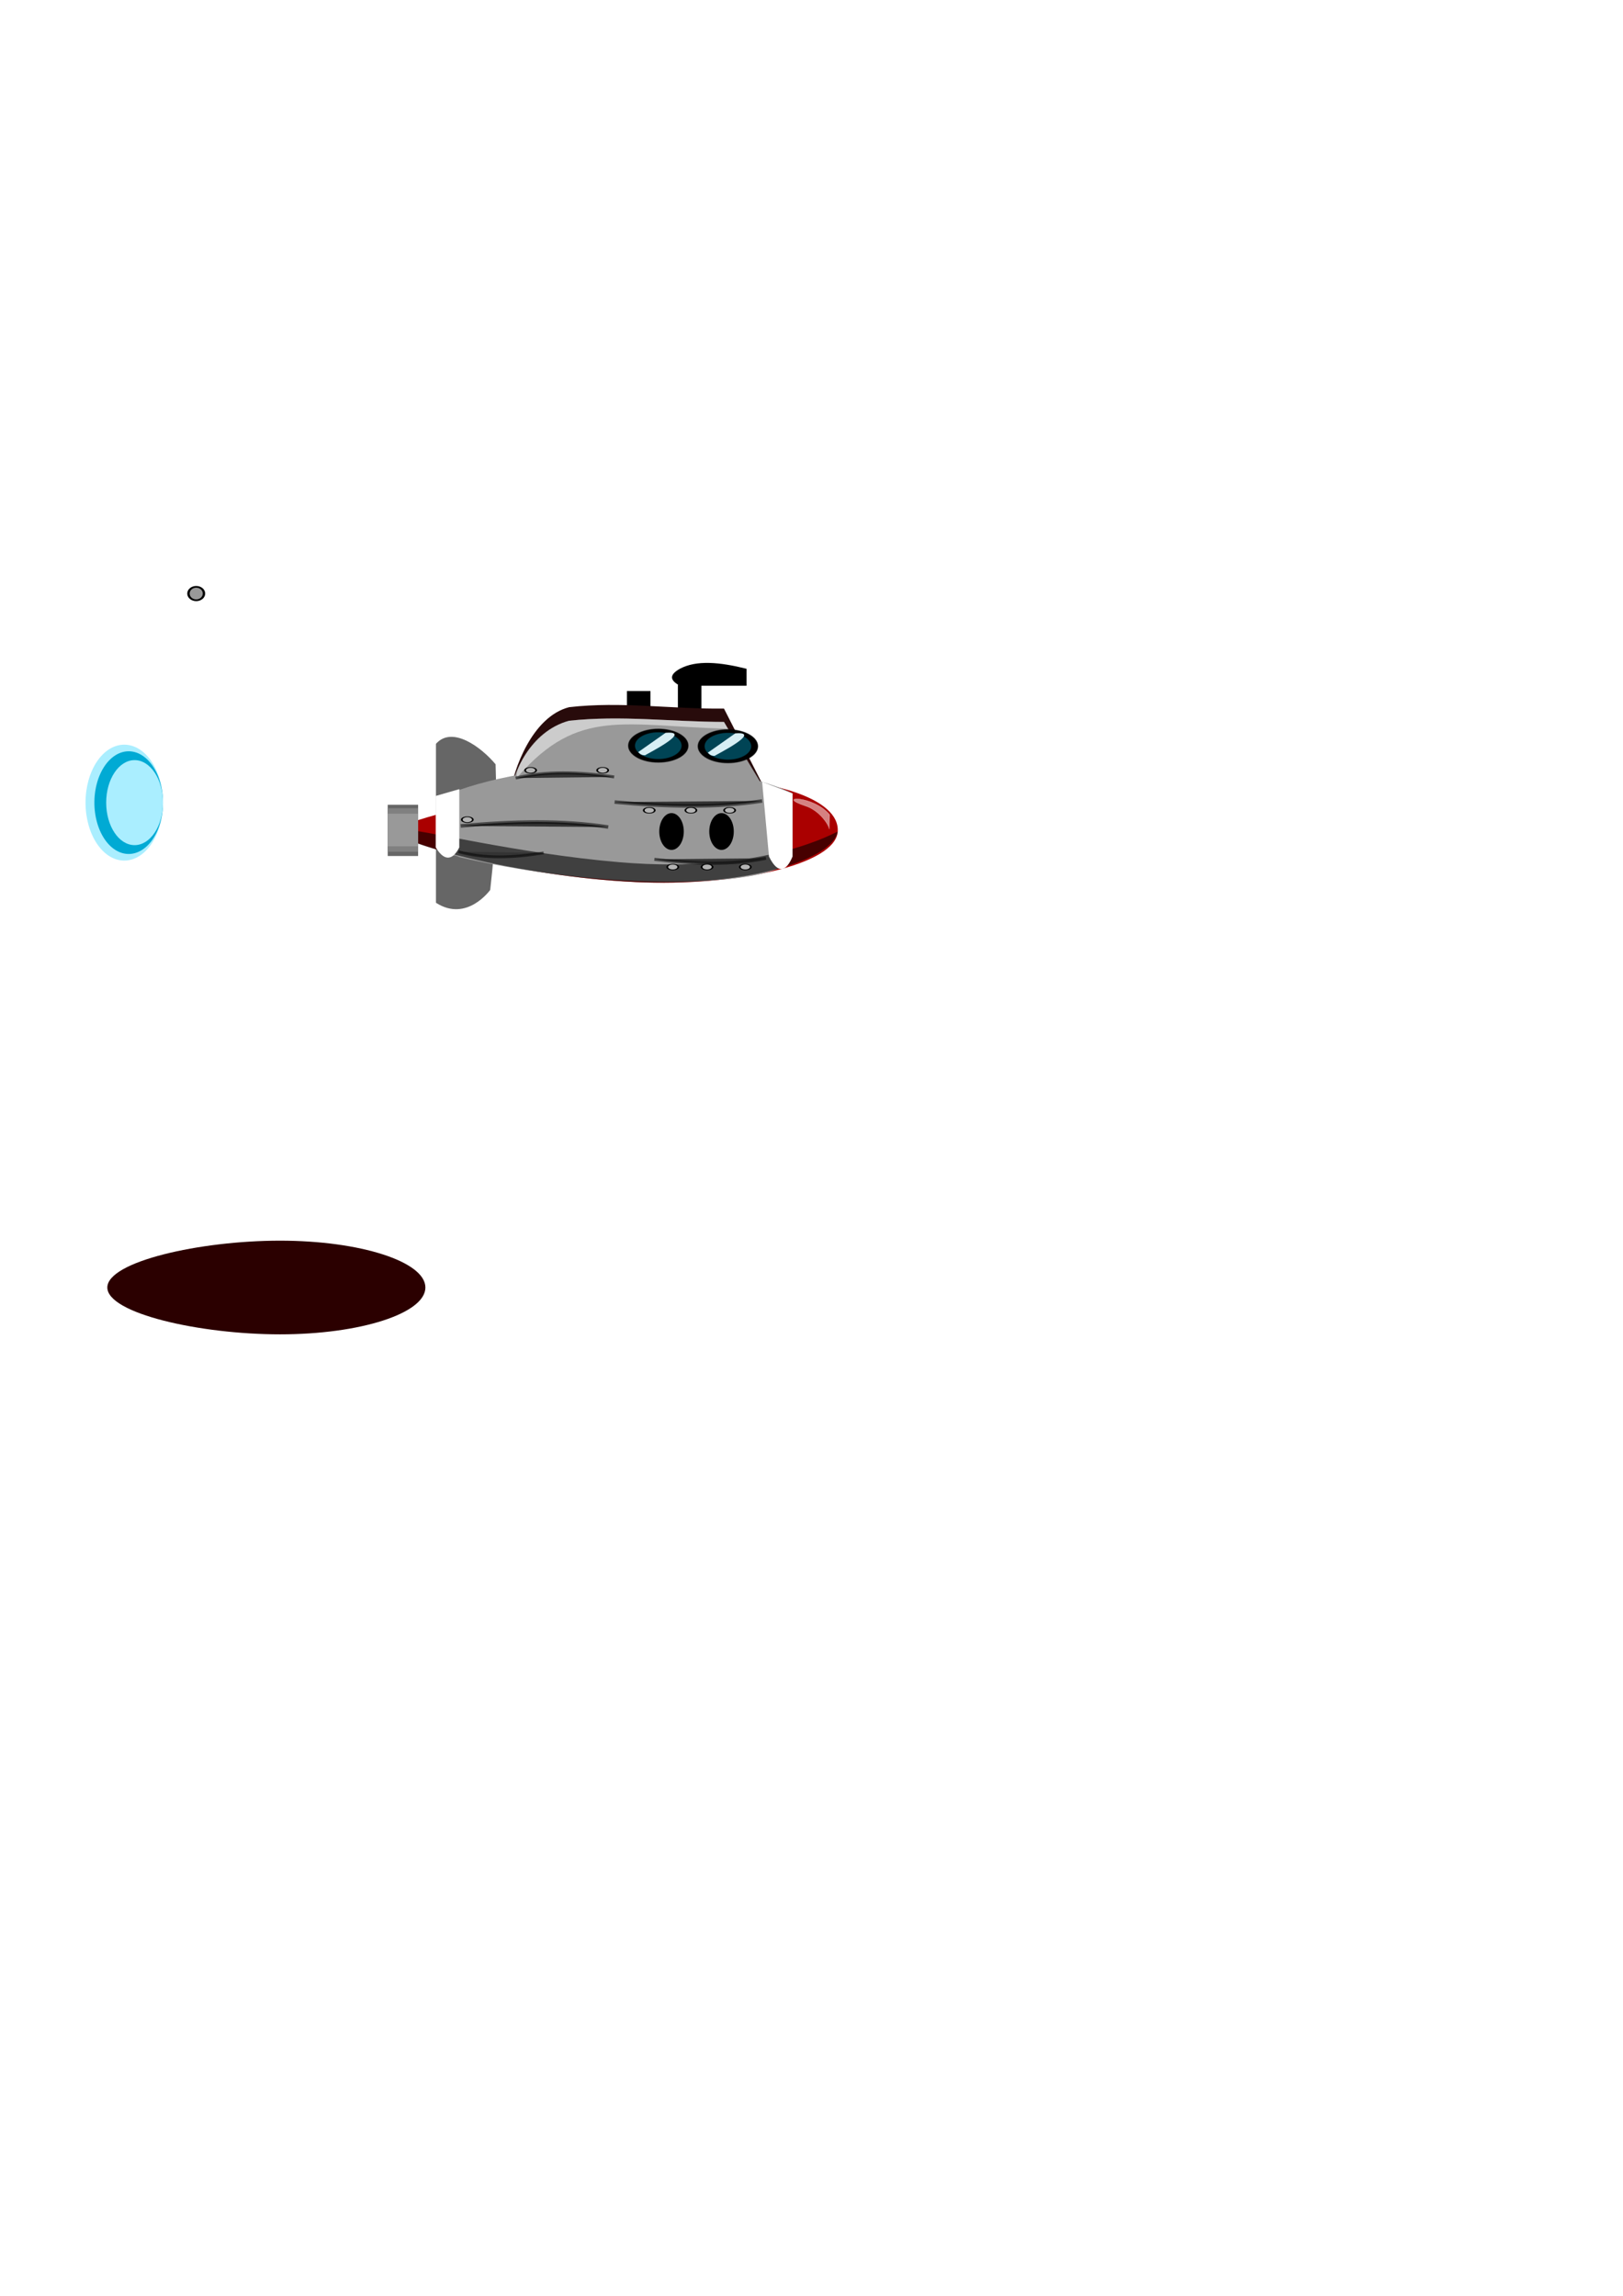 <?xml version="1.0" encoding="UTF-8" standalone="no"?>
<!-- Created with Inkscape (http://www.inkscape.org/) -->

<svg
   xmlns:dc="http://purl.org/dc/elements/1.1/"
   xmlns:cc="http://creativecommons.org/ns#"
   xmlns:rdf="http://www.w3.org/1999/02/22-rdf-syntax-ns#"
   xmlns:svg="http://www.w3.org/2000/svg"
   xmlns="http://www.w3.org/2000/svg"
   xmlns:sodipodi="http://sodipodi.sourceforge.net/DTD/sodipodi-0.dtd"
   xmlns:inkscape="http://www.inkscape.org/namespaces/inkscape"
   width="210mm"
   height="297mm"
   viewBox="0 0 210 297"
   version="1.1"
   id="svg4565"
   inkscape:version="0.92.1 r15371"
   sodipodi:docname="sub1.svg.2017_03_19_15_57_04.0.svg">
  <defs
     id="defs4559" />
  <sodipodi:namedview
     id="base"
     pagecolor="#ffffff"
     bordercolor="#666666"
     borderopacity="1.0"
     inkscape:pageopacity="0.0"
     inkscape:pageshadow="2"
     inkscape:zoom="0.74101559"
     inkscape:cx="329.77553"
     inkscape:cy="651.64416"
     inkscape:document-units="mm"
     inkscape:current-layer="layer1"
     showgrid="false"
     inkscape:window-width="1366"
     inkscape:window-height="705"
     inkscape:window-x="-8"
     inkscape:window-y="-8"
     inkscape:window-maximized="1"
     showguides="true"
     inkscape:snap-global="false" />
  <g
     inkscape:label="Layer 1"
     inkscape:groupmode="layer"
     id="layer1">
    <rect
       style="opacity:1;fill:#000000;fill-opacity:1;fill-rule:nonzero;stroke:none;stroke-width:0.216;stroke-miterlimit:4;stroke-dasharray:none;stroke-opacity:0.527"
       id="rect5146"
       width="3.044"
       height="4.006"
       x="87.713"
       y="88.566"
       inkscape:export-xdpi="127.411"
       inkscape:export-ydpi="127.411" />
    <rect
       y="89.398"
       x="81.117"
       height="3.175"
       width="3.044"
       id="rect5148"
       style="opacity:1;fill:#000000;fill-opacity:1;fill-rule:nonzero;stroke:none;stroke-width:0.192;stroke-miterlimit:4;stroke-dasharray:none;stroke-opacity:0.527"
       inkscape:export-xdpi="127.411"
       inkscape:export-ydpi="127.411" />
    <path
       sodipodi:nodetypes="ccccc"
       inkscape:connector-curvature="0"
       id="path5144"
       d="m 73.633,91.486 c 6.765,-0.775 13.277,0.264 20.042,0.18 l 5.581,10.952 H 66.022 c 0.393,-2.986 2.797,-9.889 7.611,-11.132 z"
       style="opacity:1;fill:#280b0b;fill-opacity:1;fill-rule:nonzero;stroke:none;stroke-width:0.217;stroke-miterlimit:4;stroke-dasharray:none;stroke-opacity:1"
       inkscape:export-xdpi="127.411"
       inkscape:export-ydpi="127.411" />
    <path
       style="opacity:1;fill:#2b0000;fill-opacity:1;fill-rule:nonzero;stroke:none;stroke-width:0.379;stroke-miterlimit:4;stroke-dasharray:none;stroke-opacity:0.527"
       d="m 55.041,166.559 c -10e-6,3.347 -8.421,6.059 -18.809,6.059 -10.388,0 -22.344,-2.713 -22.344,-6.059 0,-3.347 11.956,-6.059 22.344,-6.059 10.388,0 18.809,2.713 18.809,6.059 z"
       id="path4575"
       inkscape:connector-curvature="0"
       sodipodi:nodetypes="cscsc" />
    <path
       style="opacity:1;fill:#666666;fill-opacity:1;fill-rule:nonzero;stroke:none;stroke-width:0.098;stroke-miterlimit:4;stroke-dasharray:none;stroke-opacity:0.527"
       d="m 56.409,116.788 c 3.999,2.579 7.019,-1.663 7.019,-1.663 0.781,-7.204 0.9,-9.55 0.696,-16.252 -1.861,-2.227 -5.62,-5.02 -7.715,-2.646 z"
       id="rect5151"
       inkscape:connector-curvature="0"
       sodipodi:nodetypes="ccccc"
       inkscape:export-xdpi="127.411"
       inkscape:export-ydpi="127.411" />
    <path
       id="path5110"
       style="opacity:1;fill:#aa0000;fill-opacity:1;fill-rule:nonzero;stroke:none;stroke-width:0.229;stroke-miterlimit:4;stroke-dasharray:none;stroke-opacity:1"
       d="m 87.67,100.578 c -1.742,0.014 -3.551,0.088 -5.411,0.225 -15.063,1.114 -31.136,5.79 -31.204,6.576 -0.131,1.498 15.927,6.017 31.204,6.728 13.138,0.611 25.801,-2.267 26.13,-6.501 0.335,-4.301 -8.528,-7.127 -20.719,-7.028 z"
       inkscape:connector-curvature="0"
       inkscape:export-xdpi="127.411"
       inkscape:export-ydpi="127.411" />
    <path
       id="rect5112"
       style="opacity:1;fill:#999999;fill-opacity:1;fill-rule:nonzero;stroke:none;stroke-width:0.208;stroke-miterlimit:4;stroke-dasharray:none;stroke-opacity:1"
       d="m 81.104,99.042 c -8.32,0.018 -16.871,1.227 -22.819,3.576 l 0.124,7.904 c 0.088,0.026 0.168,0.066 0.236,0.13 0.136,0.022 0.27,0.049 0.405,0.073 0.013,0.005 0.026,0.011 0.039,0.016 0.064,0.025 0.232,0.083 0.357,0.154 21.046,4.837 42.204,3.629 43.098,-0.091 v -8.186 C 97.515,100.199 89.424,99.024 81.104,99.042 Z M 58.673,110.682 c 0.005,0.005 0.011,0.011 0.016,0.017 0,0 0,2.3e-4 0,2.3e-4 0.023,0.011 0.037,0.018 0.064,0.03 0.028,0.012 -0.044,-0.032 -0.072,-0.045 -0.002,-0.002 -0.005,-0.002 -0.008,-0.003 z m 0.217,0.046 c 0.02,0.019 0.048,0.035 0.074,0.052 -7.52e-4,-5.8e-4 -0.001,-0.003 -0.002,-0.003 -0.018,-0.019 -0.092,-0.068 -0.072,-0.05 z"
       inkscape:connector-curvature="0"
       inkscape:export-xdpi="127.411"
       inkscape:export-ydpi="127.411" />
    <ellipse
       style="opacity:1;fill:#aaeeff;fill-opacity:1;fill-rule:nonzero;stroke:none;stroke-width:0.291;stroke-miterlimit:4;stroke-dasharray:none;stroke-opacity:0.527"
       id="path4578"
       cx="16.078"
       cy="103.833"
       rx="5.01"
       ry="7.498" />
    <path
       style="opacity:1;fill:#00aad4;fill-opacity:1;fill-rule:nonzero;stroke:none;stroke-width:0.258;stroke-miterlimit:4;stroke-dasharray:none;stroke-opacity:0.527"
       d="m 21.088,103.833 a 4.437,6.641 0 0 1 -4.437,6.641 4.437,6.641 0 0 1 -4.437,-6.641 4.437,6.641 0 0 1 4.437,-6.641 4.437,6.641 0 0 1 4.437,6.641 z"
       id="ellipse4580"
       inkscape:connector-curvature="0" />
    <ellipse
       style="opacity:1;fill:#aaeeff;fill-opacity:1;fill-rule:nonzero;stroke:none;stroke-width:0.214;stroke-miterlimit:4;stroke-dasharray:none;stroke-opacity:0.527"
       id="ellipse4582"
       cx="17.414"
       cy="103.833"
       rx="3.674"
       ry="5.499" />
    <path
       id="path4510"
       style="opacity:0.582;fill:#000000;fill-opacity:1;fill-rule:nonzero;stroke:none;stroke-width:0.229;stroke-miterlimit:4;stroke-dasharray:none;stroke-opacity:1"
       d="m 51.63,107.231 c -0.341,-5.8e-4 -0.538,0.045 -0.576,0.149 -0.527,1.467 15.927,6.017 31.204,6.728 13.138,0.611 25.186,-2.506 26.13,-6.501 0.055,-0.231 -9.004,5.575 -28.287,3.931 -13.357,-1.139 -25.693,-4.299 -28.472,-4.307 z"
       inkscape:connector-curvature="0"
       inkscape:export-xdpi="127.411"
       inkscape:export-ydpi="127.411" />
    <path
       style="opacity:1;fill:#999999;fill-opacity:1;fill-rule:nonzero;stroke:none;stroke-width:0.199;stroke-miterlimit:4;stroke-dasharray:none;stroke-opacity:1"
       d="m 73.633,93.244 c 6.765,-0.744 13.277,0.144 20.042,0.151 l 5.581,9.222 H 66.022 c 0.392,-2.514 2.46,-7.989 7.611,-9.373 z"
       id="rect5114"
       inkscape:connector-curvature="0"
       sodipodi:nodetypes="ccccc"
       inkscape:export-xdpi="127.411"
       inkscape:export-ydpi="127.411" />
    <path
       id="path5118"
       style="opacity:1;fill:#ffffff;fill-opacity:1;fill-rule:nonzero;stroke:none;stroke-width:0.049;stroke-miterlimit:4;stroke-dasharray:none;stroke-opacity:1"
       d="m 56.382,102.966 v 6.66 c 1.261,2.099 2.356,1.393 3.044,0 v -7.537 z"
       inkscape:connector-curvature="0"
       sodipodi:nodetypes="ccccc"
       inkscape:export-xdpi="127.411"
       inkscape:export-ydpi="127.411" />
    <path
       style="opacity:1;fill:#ffffff;fill-opacity:1;fill-rule:nonzero;stroke:none;stroke-width:0.054;stroke-miterlimit:4;stroke-dasharray:none;stroke-opacity:1"
       d="m 98.611,101.143 3.932,1.512 v 8.149 c -0.689,1.704 -1.784,2.568 -3.044,0 z"
       id="path5120"
       inkscape:connector-curvature="0"
       sodipodi:nodetypes="ccccc"
       inkscape:export-xdpi="127.411"
       inkscape:export-ydpi="127.411" />
    <rect
       style="opacity:1;fill:#666666;fill-opacity:1;fill-rule:nonzero;stroke:none;stroke-width:0.09;stroke-miterlimit:4;stroke-dasharray:none;stroke-opacity:0.527"
       id="rect4563"
       width="3.933"
       height="6.628"
       x="50.167"
       y="104.11"
       inkscape:export-xdpi="127.411"
       inkscape:export-ydpi="127.411" />
    <rect
       y="104.562"
       x="50.167"
       height="5.623"
       width="3.933"
       id="rect4571"
       style="opacity:1;fill:#808080;fill-opacity:1;fill-rule:nonzero;stroke:none;stroke-width:0.082;stroke-miterlimit:4;stroke-dasharray:none;stroke-opacity:0.527"
       inkscape:export-xdpi="127.411"
       inkscape:export-ydpi="127.411" />
    <rect
       style="opacity:1;fill:#999999;fill-opacity:1;fill-rule:nonzero;stroke:none;stroke-width:0.071;stroke-miterlimit:4;stroke-dasharray:none;stroke-opacity:0.527"
       id="rect4573"
       width="3.933"
       height="4.218"
       x="50.167"
       y="105.265"
       inkscape:export-xdpi="127.411"
       inkscape:export-ydpi="127.411" />
    <path
       style="fill:#333333;fill-rule:evenodd;stroke:#000000;stroke-width:0.386px;stroke-linecap:butt;stroke-linejoin:miter;stroke-opacity:0.527"
       d="m 66.721,100.659 c 3.874,-0.943 8.198,-0.814 12.747,-0.149"
       id="path5122"
       inkscape:connector-curvature="0"
       sodipodi:nodetypes="cc"
       inkscape:export-xdpi="127.411"
       inkscape:export-ydpi="127.411" />
    <path
       sodipodi:nodetypes="cc"
       inkscape:connector-curvature="0"
       id="path5124"
       d="m 98.616,103.615 c -5.803,0.905 -12.28,0.781 -19.094,0.143"
       style="fill:#333333;fill-rule:evenodd;stroke:#000000;stroke-width:0.463px;stroke-linecap:butt;stroke-linejoin:miter;stroke-opacity:0.527"
       inkscape:export-xdpi="127.411"
       inkscape:export-ydpi="127.411" />
    <path
       style="fill:#333333;fill-rule:evenodd;stroke:#000000;stroke-width:0.463px;stroke-linecap:butt;stroke-linejoin:miter;stroke-opacity:0.527"
       d="M 78.701,106.992 C 72.897,106.087 66.421,106.211 59.607,106.849"
       id="path5126"
       inkscape:connector-curvature="0"
       sodipodi:nodetypes="cc"
       inkscape:export-xdpi="127.411"
       inkscape:export-ydpi="127.411" />
    <path
       sodipodi:nodetypes="cc"
       inkscape:connector-curvature="0"
       id="path5130"
       d="m 99.112,111.024 c -4.39,0.905 -9.289,0.781 -14.443,0.143"
       style="fill:#333333;fill-rule:evenodd;stroke:#000000;stroke-width:0.403px;stroke-linecap:butt;stroke-linejoin:miter;stroke-opacity:0.527"
       inkscape:export-xdpi="127.411"
       inkscape:export-ydpi="127.411" />
    <ellipse
       style="opacity:1;fill:#000000;fill-opacity:1;fill-rule:nonzero;stroke:#000000;stroke-width:0.118;stroke-miterlimit:4;stroke-dasharray:none;stroke-opacity:0.527"
       id="path5132"
       cx="85.176"
       cy="96.464"
       rx="3.869"
       ry="2.154"
       inkscape:export-xdpi="127.411"
       inkscape:export-ydpi="127.411" />
    <ellipse
       cy="96.464"
       cx="85.176"
       id="ellipse5134"
       style="opacity:1;fill:#004455;fill-opacity:1;fill-rule:nonzero;stroke:#000000;stroke-width:0.094;stroke-miterlimit:4;stroke-dasharray:none;stroke-opacity:0.527"
       rx="3.04"
       ry="1.757"
       inkscape:export-xdpi="127.411"
       inkscape:export-ydpi="127.411" />
    <path
       style="fill:#d7eef4;fill-rule:evenodd;stroke:none;stroke-width:0.043px;stroke-linecap:butt;stroke-linejoin:miter;stroke-opacity:1"
       d="m 86.125,94.8 -3.552,2.499 c 0.218,0.185 0.349,0.421 0.907,0.405 -0.109,-0.008 6.385,-3.214 2.645,-2.904 z"
       id="path5136"
       inkscape:connector-curvature="0"
       sodipodi:nodetypes="cccc"
       inkscape:export-xdpi="127.411"
       inkscape:export-ydpi="127.411" />
    <ellipse
       ry="2.154"
       rx="3.869"
       cy="96.539"
       cx="94.182"
       id="ellipse5138"
       style="opacity:1;fill:#000000;fill-opacity:1;fill-rule:nonzero;stroke:#000000;stroke-width:0.118;stroke-miterlimit:4;stroke-dasharray:none;stroke-opacity:0.527"
       inkscape:export-xdpi="127.411"
       inkscape:export-ydpi="127.411" />
    <ellipse
       ry="1.757"
       rx="3.04"
       style="opacity:1;fill:#004455;fill-opacity:1;fill-rule:nonzero;stroke:#000000;stroke-width:0.094;stroke-miterlimit:4;stroke-dasharray:none;stroke-opacity:0.527"
       id="ellipse5140"
       cx="94.182"
       cy="96.539"
       inkscape:export-xdpi="127.411"
       inkscape:export-ydpi="127.411" />
    <path
       sodipodi:nodetypes="cccc"
       inkscape:connector-curvature="0"
       id="path5142"
       d="m 95.131,94.875 -3.552,2.499 c 0.218,0.185 0.349,0.421 0.907,0.405 -0.109,-0.008 6.385,-3.214 2.645,-2.904 z"
       style="fill:#d7eef4;fill-rule:evenodd;stroke:none;stroke-width:0.043px;stroke-linecap:butt;stroke-linejoin:miter;stroke-opacity:1"
       inkscape:export-xdpi="127.411"
       inkscape:export-ydpi="127.411" />
    <path
       style="fill:none;fill-rule:evenodd;stroke:#000000;stroke-width:1px;stroke-linecap:butt;stroke-linejoin:miter;stroke-opacity:1"
       d="m 123.525,496.327 c 0,0 -5.398,39.135 -45.208,11.471 -39.81,-27.665 -39.81,-27.665 -39.81,-27.665 0,0 14.844,32.388 -23.616,33.063 -38.461,0.675 -38.461,0.675 -38.461,0.675 l 41.16,14.844 c 0,0 -14.17,-12.82 46.558,-6.073 60.727,6.747 60.727,6.747 60.727,6.747 z"
       inkscape:connector-curvature="0"
       id="path32" />
    <path
       sodipodi:nodetypes="ccccc"
       inkscape:connector-curvature="0"
       id="path4511"
       d="m 73.633,93.239 c 6.765,-0.73 13.277,0.142 20.042,0.148 l 0.507,0.89 c -13.47,-0.363 -19.295,-2.761 -27.084,6.089 -1.066,0.663 1.373,-5.755 6.535,-7.128 z"
       style="opacity:0.5;fill:#ffffff;fill-opacity:1;fill-rule:nonzero;stroke:none;stroke-width:0.197;stroke-miterlimit:4;stroke-dasharray:none;stroke-opacity:1"
       inkscape:export-xdpi="127.411"
       inkscape:export-ydpi="127.411" />
    <path
       style="opacity:1;fill:#000000;stroke:#000000;stroke-width:0;stroke-linecap:round;stroke-linejoin:round;stroke-miterlimit:4;stroke-dasharray:none;stroke-opacity:1"
       d="m 87.967,86.517 c 2.134,-1.142 5.141,-0.873 8.626,0 v 2.192 h -8.626 c -1.196,-0.642 -1.502,-1.35 0,-2.192 z"
       id="rect4513"
       inkscape:connector-curvature="0"
       sodipodi:nodetypes="ccccc"
       inkscape:export-xdpi="127.411"
       inkscape:export-ydpi="127.411" />
    <ellipse
       style="opacity:1;fill:#000000;stroke:#000000;stroke-width:0;stroke-linecap:round;stroke-linejoin:round;stroke-miterlimit:4;stroke-dasharray:none;stroke-opacity:1"
       id="path4521"
       cx="86.889"
       cy="107.569"
       rx="1.586"
       ry="2.381"
       inkscape:export-xdpi="127.411"
       inkscape:export-ydpi="127.411" />
    <ellipse
       ry="2.381"
       rx="1.586"
       cy="107.569"
       cx="93.358"
       id="ellipse4523"
       style="opacity:1;fill:#000000;stroke:#000000;stroke-width:0;stroke-linecap:round;stroke-linejoin:round;stroke-miterlimit:4;stroke-dasharray:none;stroke-opacity:1"
       inkscape:export-xdpi="127.411"
       inkscape:export-ydpi="127.411" />
    <ellipse
       style="opacity:1;fill:#000000;stroke:#000000;stroke-width:0;stroke-linecap:round;stroke-linejoin:round;stroke-miterlimit:4;stroke-dasharray:none;stroke-opacity:1"
       id="path4525"
       cx="25.389"
       cy="76.786"
       rx="1.16"
       ry="0.982" />
    <ellipse
       ry="0.759"
       rx="0.848"
       cy="76.786"
       cx="25.389"
       id="ellipse4527"
       style="opacity:1;fill:#999999;stroke:#000000;stroke-width:0;stroke-linecap:round;stroke-linejoin:round;stroke-miterlimit:4;stroke-dasharray:none;stroke-opacity:1" />
    <ellipse
       ry="0.416"
       rx="0.825"
       cy="99.65"
       cx="68.657"
       id="ellipse4529"
       style="opacity:1;fill:#000000;stroke:#000000;stroke-width:0;stroke-linecap:round;stroke-linejoin:round;stroke-miterlimit:4;stroke-dasharray:none;stroke-opacity:1"
       inkscape:export-xdpi="127.411"
       inkscape:export-ydpi="127.411" />
    <ellipse
       style="opacity:1;fill:#b3b3b3;stroke:#000000;stroke-width:0;stroke-linecap:round;stroke-linejoin:round;stroke-miterlimit:4;stroke-dasharray:none;stroke-opacity:1"
       id="ellipse4531"
       cx="68.657"
       cy="99.65"
       rx="0.603"
       ry="0.321"
       inkscape:export-xdpi="127.411"
       inkscape:export-ydpi="127.411" />
    <ellipse
       style="opacity:1;fill:#000000;stroke:#000000;stroke-width:0;stroke-linecap:round;stroke-linejoin:round;stroke-miterlimit:4;stroke-dasharray:none;stroke-opacity:1"
       id="ellipse4537"
       cx="77.98"
       cy="99.65"
       rx="0.825"
       ry="0.416"
       inkscape:export-xdpi="127.411"
       inkscape:export-ydpi="127.411" />
    <ellipse
       ry="0.321"
       rx="0.603"
       cy="99.65"
       cx="77.98"
       id="ellipse4539"
       style="opacity:1;fill:#b3b3b3;stroke:#000000;stroke-width:0;stroke-linecap:round;stroke-linejoin:round;stroke-miterlimit:4;stroke-dasharray:none;stroke-opacity:1"
       inkscape:export-xdpi="127.411"
       inkscape:export-ydpi="127.411" />
    <ellipse
       style="opacity:1;fill:#000000;stroke:#000000;stroke-width:0;stroke-linecap:round;stroke-linejoin:round;stroke-miterlimit:4;stroke-dasharray:none;stroke-opacity:1"
       id="ellipse4541"
       cx="60.464"
       cy="106.037"
       rx="0.825"
       ry="0.416"
       inkscape:export-xdpi="127.411"
       inkscape:export-ydpi="127.411" />
    <ellipse
       ry="0.321"
       rx="0.603"
       cy="106.037"
       cx="60.464"
       id="ellipse4543"
       style="opacity:1;fill:#b3b3b3;stroke:#000000;stroke-width:0;stroke-linecap:round;stroke-linejoin:round;stroke-miterlimit:4;stroke-dasharray:none;stroke-opacity:1"
       inkscape:export-xdpi="127.411"
       inkscape:export-ydpi="127.411" />
    <ellipse
       style="opacity:1;fill:#000000;stroke:#000000;stroke-width:0;stroke-linecap:round;stroke-linejoin:round;stroke-miterlimit:4;stroke-dasharray:none;stroke-opacity:1"
       id="ellipse4545"
       cx="84.005"
       cy="104.828"
       rx="0.825"
       ry="0.416"
       inkscape:export-xdpi="127.411"
       inkscape:export-ydpi="127.411" />
    <ellipse
       ry="0.321"
       rx="0.603"
       cy="104.828"
       cx="84.005"
       id="ellipse4547"
       style="opacity:1;fill:#b3b3b3;stroke:#000000;stroke-width:0;stroke-linecap:round;stroke-linejoin:round;stroke-miterlimit:4;stroke-dasharray:none;stroke-opacity:1"
       inkscape:export-xdpi="127.411"
       inkscape:export-ydpi="127.411" />
    <ellipse
       ry="0.416"
       rx="0.825"
       cy="104.828"
       cx="89.396"
       id="ellipse4549"
       style="opacity:1;fill:#000000;stroke:#000000;stroke-width:0;stroke-linecap:round;stroke-linejoin:round;stroke-miterlimit:4;stroke-dasharray:none;stroke-opacity:1"
       inkscape:export-xdpi="127.411"
       inkscape:export-ydpi="127.411" />
    <ellipse
       style="opacity:1;fill:#b3b3b3;stroke:#000000;stroke-width:0;stroke-linecap:round;stroke-linejoin:round;stroke-miterlimit:4;stroke-dasharray:none;stroke-opacity:1"
       id="ellipse4551"
       cx="89.396"
       cy="104.828"
       rx="0.603"
       ry="0.321"
       inkscape:export-xdpi="127.411"
       inkscape:export-ydpi="127.411" />
    <ellipse
       style="opacity:1;fill:#000000;stroke:#000000;stroke-width:0;stroke-linecap:round;stroke-linejoin:round;stroke-miterlimit:4;stroke-dasharray:none;stroke-opacity:1"
       id="ellipse4553"
       cx="94.407"
       cy="104.828"
       rx="0.825"
       ry="0.416"
       inkscape:export-xdpi="127.411"
       inkscape:export-ydpi="127.411" />
    <ellipse
       ry="0.321"
       rx="0.603"
       cy="104.828"
       cx="94.407"
       id="ellipse4555"
       style="opacity:1;fill:#b3b3b3;stroke:#000000;stroke-width:0;stroke-linecap:round;stroke-linejoin:round;stroke-miterlimit:4;stroke-dasharray:none;stroke-opacity:1"
       inkscape:export-xdpi="127.411"
       inkscape:export-ydpi="127.411" />
    <ellipse
       ry="0.416"
       rx="0.825"
       cy="112.16"
       cx="96.436"
       id="ellipse4557"
       style="opacity:1;fill:#000000;stroke:#000000;stroke-width:0;stroke-linecap:round;stroke-linejoin:round;stroke-miterlimit:4;stroke-dasharray:none;stroke-opacity:1"
       inkscape:export-xdpi="127.411"
       inkscape:export-ydpi="127.411" />
    <ellipse
       style="opacity:1;fill:#b3b3b3;stroke:#000000;stroke-width:0;stroke-linecap:round;stroke-linejoin:round;stroke-miterlimit:4;stroke-dasharray:none;stroke-opacity:1"
       id="ellipse4559"
       cx="96.436"
       cy="112.16"
       rx="0.603"
       ry="0.321"
       inkscape:export-xdpi="127.411"
       inkscape:export-ydpi="127.411" />
    <ellipse
       style="opacity:1;fill:#000000;stroke:#000000;stroke-width:0;stroke-linecap:round;stroke-linejoin:round;stroke-miterlimit:4;stroke-dasharray:none;stroke-opacity:1"
       id="ellipse4561"
       cx="91.489"
       cy="112.16"
       rx="0.825"
       ry="0.416"
       inkscape:export-xdpi="127.411"
       inkscape:export-ydpi="127.411" />
    <ellipse
       ry="0.321"
       rx="0.603"
       cy="112.16"
       cx="91.489"
       id="ellipse4563"
       style="opacity:1;fill:#b3b3b3;stroke:#000000;stroke-width:0;stroke-linecap:round;stroke-linejoin:round;stroke-miterlimit:4;stroke-dasharray:none;stroke-opacity:1"
       inkscape:export-xdpi="127.411"
       inkscape:export-ydpi="127.411" />
    <ellipse
       ry="0.416"
       rx="0.825"
       cy="112.16"
       cx="87.05"
       id="ellipse4565"
       style="opacity:1;fill:#000000;stroke:#000000;stroke-width:0;stroke-linecap:round;stroke-linejoin:round;stroke-miterlimit:4;stroke-dasharray:none;stroke-opacity:1"
       inkscape:export-xdpi="127.411"
       inkscape:export-ydpi="127.411" />
    <ellipse
       style="opacity:1;fill:#b3b3b3;stroke:#000000;stroke-width:0;stroke-linecap:round;stroke-linejoin:round;stroke-miterlimit:4;stroke-dasharray:none;stroke-opacity:1"
       id="ellipse4567"
       cx="87.05"
       cy="112.16"
       rx="0.603"
       ry="0.321"
       inkscape:export-xdpi="127.411"
       inkscape:export-ydpi="127.411" />
    <path
       style="opacity:0.506;fill:#ffffff;stroke:#ffffff;stroke-width:0.046px;stroke-linecap:butt;stroke-linejoin:miter;stroke-opacity:1"
       d="m 107.35,105.4 c -2.09,-2.546 -7.21,-2.472 -3.089,-1.121 1.811,0.593 3.037,2.502 3.027,2.993 z"
       id="path4569"
       inkscape:connector-curvature="0"
       sodipodi:nodetypes="cscc"
       inkscape:export-xdpi="127.411"
       inkscape:export-ydpi="127.411" />
    <path
       style="fill:#333333;fill-rule:evenodd;stroke:#000000;stroke-width:0.356px;stroke-linecap:butt;stroke-linejoin:miter;stroke-opacity:0.527"
       d="m 59.327,110.185 c 3.349,0.926 7.087,0.799 11.019,0.146"
       id="path4571"
       inkscape:connector-curvature="0"
       sodipodi:nodetypes="cc"
       inkscape:export-xdpi="127.411"
       inkscape:export-ydpi="127.411" />
  </g>
</svg>

